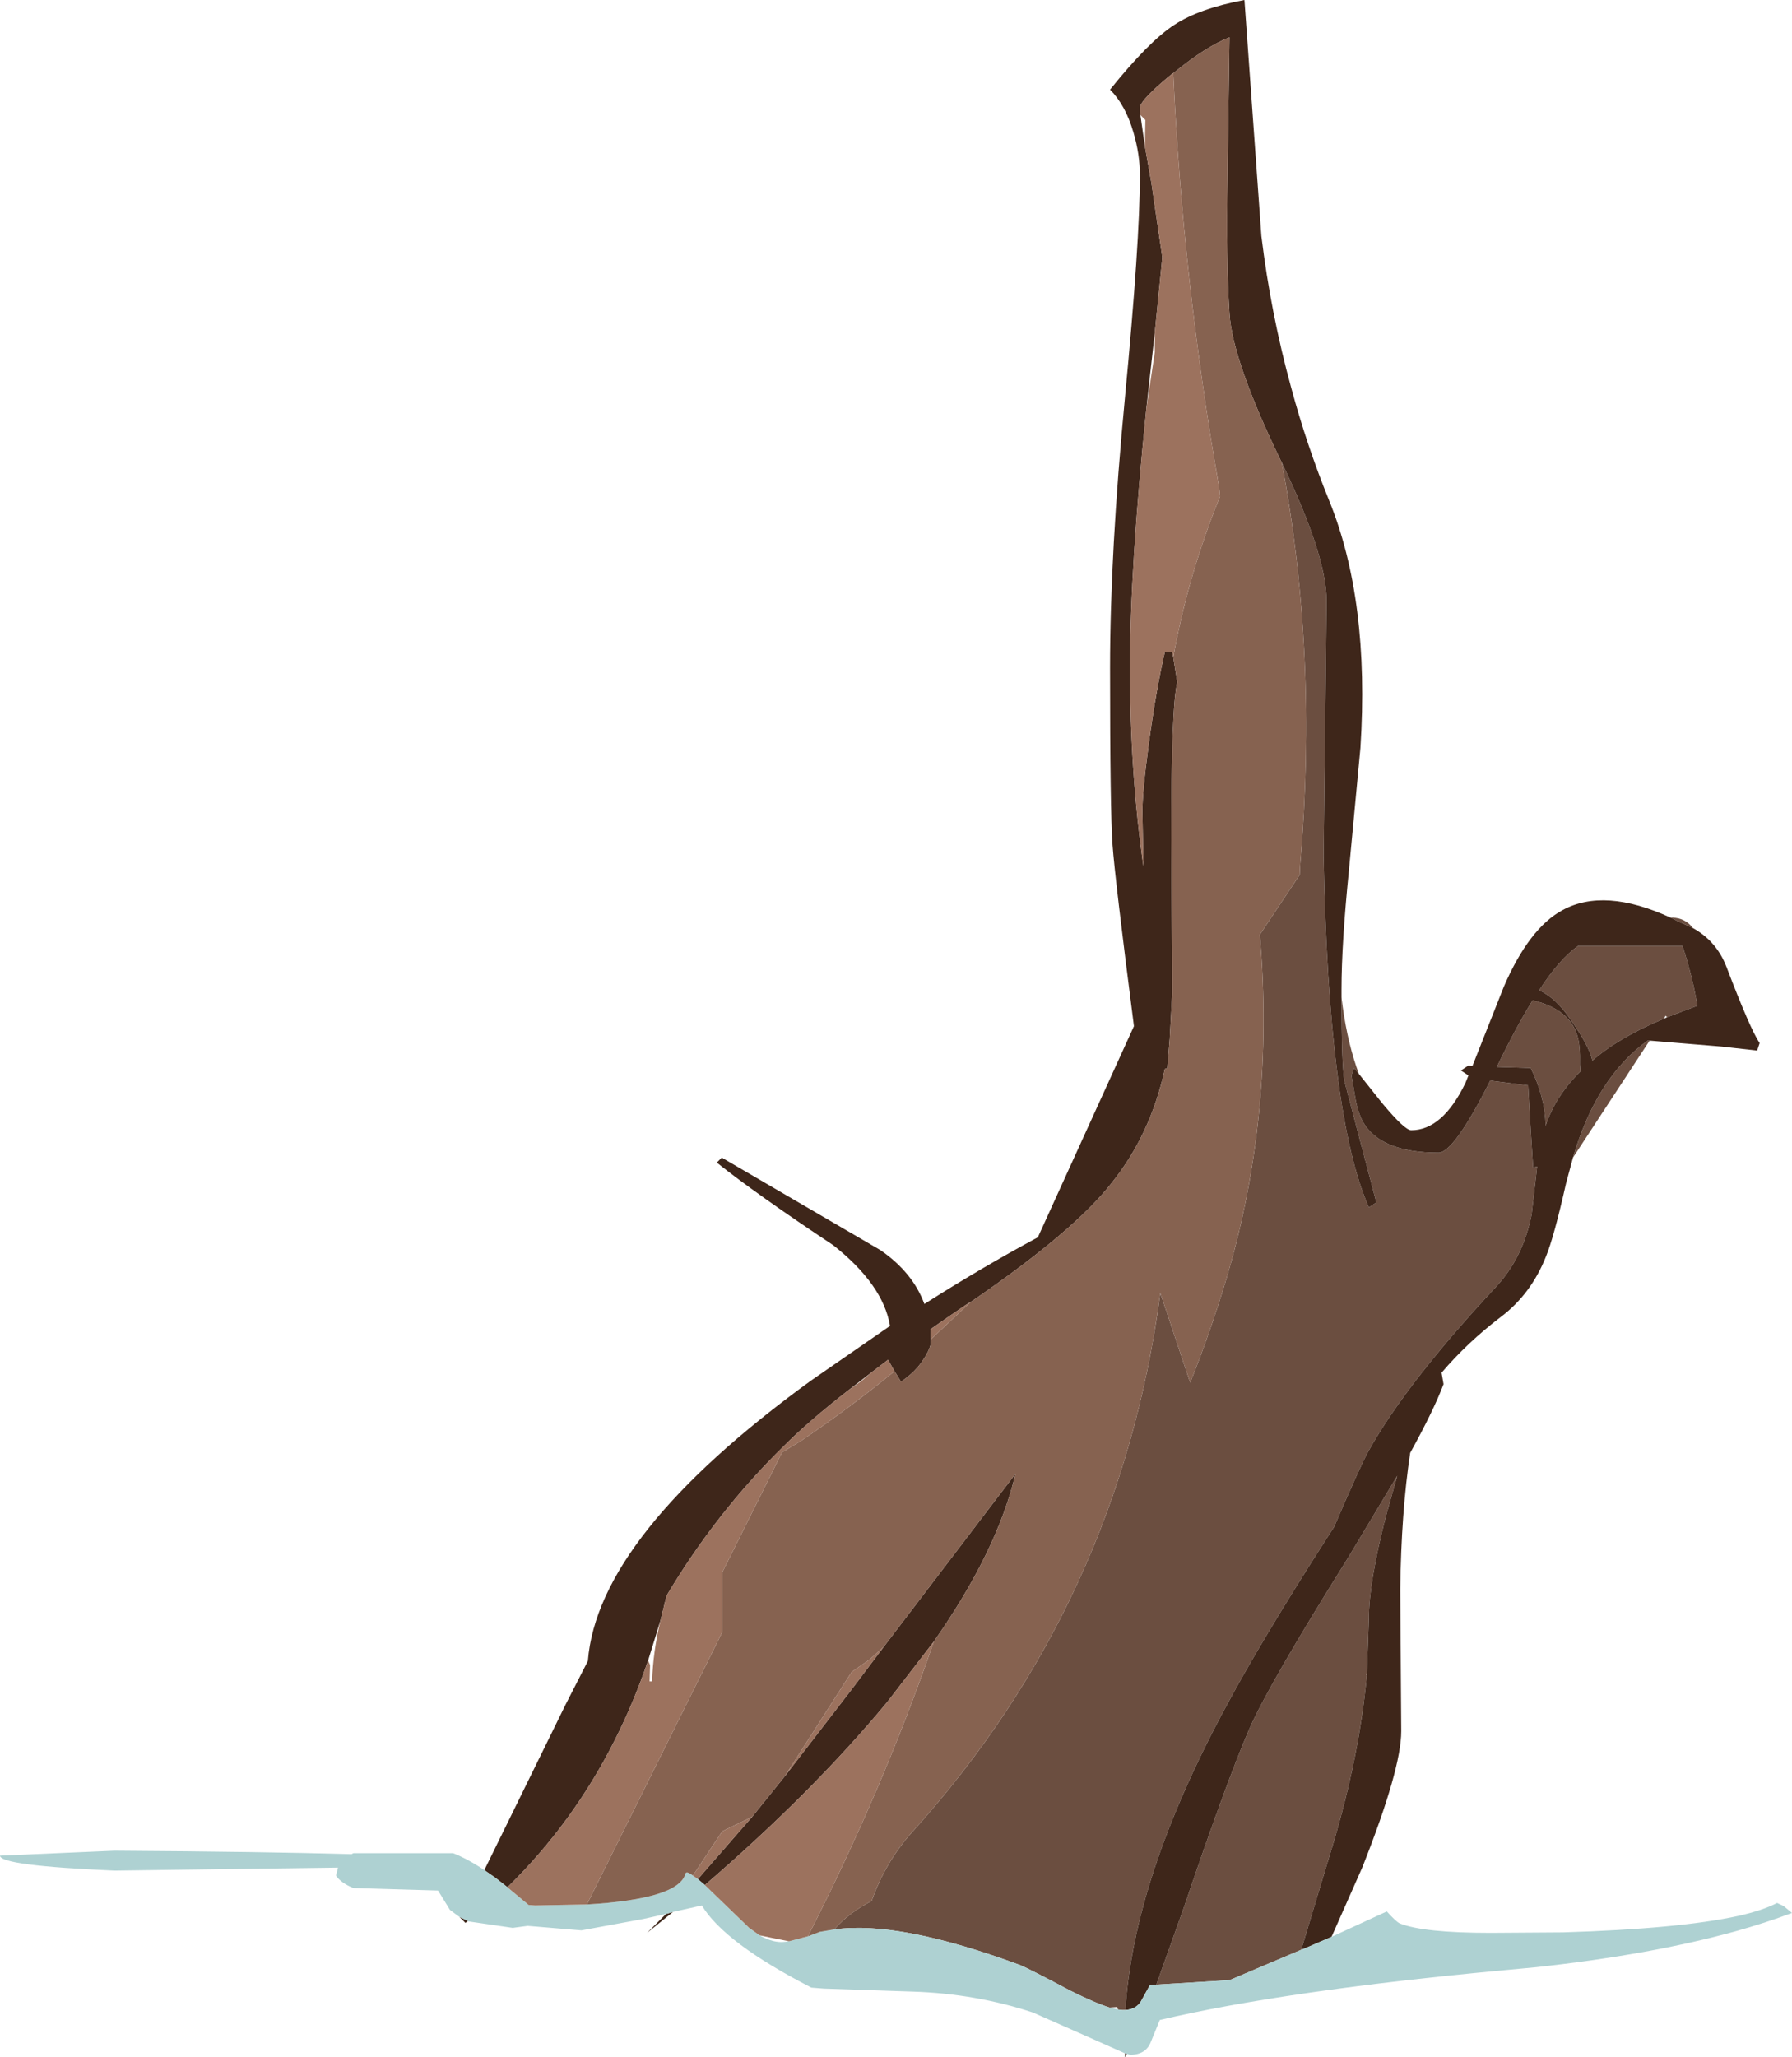 <?xml version="1.0" encoding="UTF-8" standalone="no"?>
<svg xmlns:ffdec="https://www.free-decompiler.com/flash" xmlns:xlink="http://www.w3.org/1999/xlink" ffdec:objectType="shape" height="206.6px" width="180.0px" xmlns="http://www.w3.org/2000/svg">
  <g transform="matrix(1.0, 0.0, 0.0, 1.0, 0.0, 0.0)">
    <path d="M167.8 92.15 L168.0 92.15 Q169.3 92.2 170.05 93.2 L168.5 92.5 167.8 92.15 M165.7 104.5 L158.0 116.25 Q160.35 108.2 165.5 104.5 L165.7 104.5 M134.75 100.15 Q135.2 104.05 136.25 107.15 L136.5 107.85 136.0 107.25 135.75 108.0 136.1 110.05 Q136.35 111.6 136.9 112.65 138.65 115.75 144.5 115.75 146.05 115.75 149.7 108.5 L149.95 108.55 153.5 109.0 153.75 113.4 154.0 117.25 154.4 117.15 153.85 121.95 Q153.0 126.3 150.25 129.25 141.3 138.85 137.5 145.65 136.75 146.95 134.0 153.35 L133.35 154.35 Q126.65 164.8 123.0 171.65 113.85 188.7 113.05 201.85 L112.75 201.85 112.3 201.8 112.2 201.55 111.45 201.6 Q110.0 201.15 107.5 199.9 103.45 197.75 102.5 197.35 90.35 192.85 83.85 193.75 L83.8 193.75 Q85.3 192.05 87.55 190.9 88.95 186.95 91.65 183.95 112.45 160.9 116.55 129.85 L119.55 138.85 Q121.55 133.85 123.1 128.7 128.1 112.1 126.55 93.85 L130.55 87.85 130.6 86.85 Q132.4 65.7 128.75 46.45 133.25 55.8 133.25 60.35 L132.95 85.95 Q133.45 112.1 137.5 121.25 L138.25 120.75 135.05 108.6 Q134.75 107.1 134.75 100.15 M167.45 102.15 L167.3 102.0 167.15 102.3 Q162.75 104.1 159.95 106.5 159.6 105.0 157.8 102.45 156.3 100.2 154.6 99.45 156.65 96.3 158.5 95.0 L169.0 95.0 Q170.0 98.0 170.5 101.0 L167.45 102.15 M158.7 106.9 L158.75 107.6 Q156.25 110.05 155.25 113.05 155.2 110.15 153.75 107.25 L150.35 107.15 Q152.25 103.2 153.95 100.45 157.7 101.35 158.45 104.05 158.75 105.0 158.7 106.9 M116.15 199.3 L118.9 191.6 Q123.2 178.9 125.5 173.6 127.45 169.15 135.4 156.45 L140.35 148.2 139.2 152.3 Q137.5 158.95 137.5 162.5 L137.3 168.05 137.25 168.15 137.3 168.2 Q136.55 176.3 133.9 185.2 L130.7 195.8 123.5 198.85 116.15 199.3" fill="#6b4e40" fill-rule="evenodd" stroke="none"/>
    <path d="M167.8 92.15 L168.5 92.5 170.05 93.2 Q172.4 94.5 173.4 97.05 175.8 103.35 176.75 104.75 L176.5 105.5 172.95 105.1 165.7 104.5 165.5 104.5 Q160.35 108.2 158.0 116.25 L157.3 118.85 Q156.1 124.2 155.3 126.15 153.8 129.95 150.75 132.25 147.4 134.8 144.8 137.85 L145.0 139.0 Q144.0 141.65 141.65 145.9 140.75 151.85 140.65 159.6 L140.75 173.85 Q140.75 177.65 136.85 187.5 L133.75 194.5 131.2 195.6 130.7 195.8 133.9 185.2 Q136.55 176.3 137.3 168.2 L137.3 168.05 137.5 162.5 Q137.5 158.95 139.2 152.3 L140.35 148.2 135.4 156.45 Q127.45 169.15 125.5 173.6 123.2 178.9 118.9 191.6 L116.15 199.3 115.5 199.35 114.7 200.8 Q114.25 201.75 113.05 201.85 113.85 188.7 123.0 171.65 126.65 164.8 133.35 154.35 L134.0 153.35 Q136.75 146.95 137.5 145.65 141.3 138.85 150.25 129.25 153.0 126.3 153.85 121.95 L154.4 117.15 154.0 117.25 153.75 113.4 153.5 109.0 149.95 108.55 149.7 108.5 Q146.05 115.75 144.5 115.75 138.65 115.75 136.9 112.65 136.35 111.6 136.1 110.05 L135.75 108.0 136.0 107.25 136.5 107.85 138.85 110.8 Q141.1 113.5 141.75 113.5 144.9 113.5 147.2 108.75 L147.5 108.0 146.75 107.5 147.5 107.0 147.9 107.05 151.05 99.1 Q153.6 93.2 156.95 91.4 161.15 89.1 167.8 92.15 M113.2 206.25 L113.0 206.6 113.0 206.2 113.2 206.25 M67.6 192.0 L65.0 194.1 66.9 192.2 67.6 192.0 M47.0 192.9 L46.75 193.1 46.15 192.5 47.0 192.9 M48.65 187.8 L56.8 171.2 59.05 166.8 Q60.05 154.2 81.45 138.65 L89.4 133.15 Q88.7 129.0 83.7 125.05 75.95 119.9 72.0 116.75 L72.5 116.25 88.45 125.55 Q91.7 127.8 92.85 130.95 98.5 127.35 104.25 124.25 L113.9 103.05 Q112.0 88.3 111.75 84.85 111.5 81.4 111.5 67.1 111.5 55.55 113.0 39.9 114.5 24.25 114.5 17.6 114.5 15.5 113.85 13.3 113.05 10.55 111.5 9.0 115.4 4.15 117.95 2.5 120.45 0.85 125.0 0.0 L126.7 23.7 Q127.65 31.5 129.7 38.95 131.25 44.7 133.5 50.25 137.6 60.3 136.65 75.1 L135.5 87.35 Q134.75 94.8 134.75 99.35 L134.75 100.15 Q134.75 107.1 135.05 108.6 L138.25 120.75 137.5 121.25 Q133.45 112.1 132.95 85.95 L133.25 60.35 Q133.25 55.8 128.75 46.45 L128.6 46.15 Q123.8 36.2 123.5 31.5 123.15 26.1 123.3 17.65 L123.5 3.75 Q121.15 4.65 117.85 7.35 L117.75 7.4 Q114.5 10.05 114.5 10.85 L114.55 11.55 115.0 14.7 115.65 18.35 116.75 25.85 116.0 33.35 115.15 41.0 Q113.5 57.05 113.5 67.1 113.5 77.6 114.85 87.0 L114.75 81.5 Q114.75 79.45 115.4 74.65 116.1 69.4 117.0 65.5 L117.75 65.5 117.85 66.0 118.25 68.5 Q117.65 70.9 117.65 84.35 L117.75 99.6 117.5 104.15 117.5 104.25 117.25 107.25 117.0 107.35 Q115.6 113.85 111.7 118.75 107.9 123.65 97.5 130.75 L97.0 131.05 Q95.15 132.3 93.45 133.5 L93.5 134.5 93.5 134.75 Q93.5 135.35 92.8 136.45 91.95 137.8 90.5 138.75 L89.85 137.7 89.2 136.55 87.5 137.85 85.3 139.55 Q81.3 142.65 78.75 145.2 71.95 151.85 66.95 160.25 L66.5 162.1 66.35 162.7 65.1 166.75 Q63.65 171.0 61.75 174.75 57.6 183.0 51.1 189.4 L50.95 189.5 49.8 188.6 48.65 187.8 M167.45 102.15 L170.5 101.0 Q170.0 98.0 169.0 95.0 L158.5 95.0 Q156.65 96.3 154.6 99.45 156.3 100.2 157.8 102.45 159.6 105.0 159.95 106.5 162.75 104.1 167.15 102.3 L167.45 102.15 M75.55 182.45 L78.85 178.35 85.55 169.65 88.75 165.4 102.0 148.0 Q100.2 155.7 93.8 164.85 L89.1 170.95 Q81.55 180.05 70.8 189.3 L70.1 188.7 75.55 182.45 M158.7 106.9 Q158.75 105.0 158.45 104.05 157.7 101.35 153.95 100.45 152.25 103.2 150.35 107.15 L153.75 107.25 Q155.2 110.15 155.25 113.05 156.25 110.05 158.75 107.6 L158.7 106.9" fill="#3e261a" fill-rule="evenodd" stroke="none"/>
    <path d="M133.75 194.5 L139.3 191.95 Q140.25 193.0 140.6 193.15 142.95 194.1 149.75 194.1 L157.0 194.05 Q168.65 193.7 174.6 192.4 177.05 191.85 178.5 191.1 L179.15 191.4 180.0 192.1 Q177.35 193.1 174.3 193.95 165.8 196.3 154.3 197.55 L151.1 197.85 Q129.05 199.9 116.5 202.85 L115.6 205.05 Q115.1 206.35 113.5 206.35 L113.2 206.25 113.0 206.2 108.95 204.4 103.75 202.1 Q98.0 200.2 91.65 200.0 L82.75 199.7 81.5 199.6 Q72.75 195.1 70.5 191.35 L67.6 192.0 66.9 192.2 64.65 192.7 58.4 193.85 53.0 193.4 51.5 193.6 47.05 192.95 47.0 192.9 46.15 192.5 45.2 191.8 44.0 189.85 35.5 189.6 Q34.25 189.1 33.75 188.35 L33.95 187.55 11.5 187.85 Q0.0 187.35 0.0 186.35 L11.5 185.85 Q26.7 185.95 35.3 186.2 L35.5 186.1 45.5 186.1 Q46.7 186.55 48.2 187.5 L48.65 187.8 49.8 188.6 50.95 189.5 51.0 189.55 53.1 191.3 53.75 191.35 58.95 191.25 Q68.2 190.7 68.85 188.15 68.95 187.85 69.6 188.35 L70.1 188.7 70.8 189.3 75.25 193.6 76.3 194.35 Q77.7 195.15 78.85 195.0 L79.25 194.95 81.15 194.45 82.35 194.0 83.8 193.75 83.85 193.75 Q90.35 192.85 102.5 197.35 103.45 197.75 107.5 199.9 110.0 201.15 111.45 201.6 L112.3 201.8 112.75 201.85 113.05 201.85 Q114.25 201.75 114.7 200.8 L115.5 199.35 116.15 199.3 123.5 198.85 130.7 195.8 131.2 195.6 133.75 194.5" fill="#aed1d2" fill-rule="evenodd" stroke="none"/>
    <path d="M117.85 7.35 Q121.15 4.65 123.5 3.75 L123.3 17.65 Q123.15 26.1 123.5 31.5 123.8 36.2 128.6 46.15 L128.75 46.45 Q132.4 65.7 130.6 86.85 L130.55 87.85 126.55 93.85 Q128.1 112.1 123.1 128.7 121.55 133.85 119.55 138.85 L116.55 129.85 Q112.45 160.9 91.65 183.95 88.95 186.95 87.55 190.9 85.3 192.05 83.8 193.75 L82.35 194.0 81.15 194.45 Q88.7 179.65 93.8 164.85 100.2 155.7 102.0 148.0 L88.75 165.4 87.35 166.65 85.55 167.9 78.85 178.35 75.55 182.45 72.55 183.9 69.6 188.35 Q68.95 187.85 68.85 188.15 68.2 190.7 58.95 191.25 L72.55 163.9 72.55 157.9 78.55 145.85 80.45 144.7 Q85.4 141.35 89.85 137.7 L90.5 138.75 Q91.95 137.8 92.8 136.45 93.5 135.35 93.5 134.75 L93.5 134.5 97.5 130.75 Q107.9 123.65 111.7 118.75 115.6 113.85 117.0 107.35 L117.25 107.25 117.5 104.25 117.5 104.15 117.75 99.6 117.65 84.35 Q117.65 70.9 118.25 68.5 L117.85 66.0 Q119.35 57.7 122.55 49.85 L122.45 48.9 Q118.8 28.1 117.85 7.35" fill="#866250" fill-rule="evenodd" stroke="none"/>
    <path d="M117.85 7.35 Q118.8 28.1 122.45 48.9 L122.55 49.85 Q119.35 57.7 117.85 66.0 L117.75 65.5 117.0 65.5 Q116.1 69.4 115.4 74.65 114.75 79.45 114.75 81.5 L114.85 87.0 Q113.5 77.6 113.5 67.1 113.5 57.05 115.15 41.0 L115.45 39.0 116.0 35.35 116.0 33.35 116.75 25.85 115.65 18.35 115.0 14.7 115.05 12.05 114.55 11.55 114.5 10.85 Q114.5 10.05 117.75 7.4 L117.85 7.35 M97.5 130.75 L93.5 134.5 93.45 133.5 Q95.15 132.3 97.0 131.05 L97.5 130.75 M89.85 137.7 Q85.4 141.35 80.45 144.7 L78.55 145.85 72.55 157.9 72.55 163.9 58.95 191.25 53.75 191.35 53.1 191.3 51.0 189.55 51.1 189.4 Q57.6 183.0 61.75 174.75 63.65 171.0 65.1 166.75 L65.3 167.2 65.25 168.85 65.5 168.85 Q65.6 165.8 66.35 162.7 L66.5 162.1 66.95 160.25 Q71.95 151.85 78.75 145.2 81.3 142.65 85.3 139.55 L86.5 138.7 87.5 137.85 89.2 136.55 89.85 137.7 M69.6 188.35 L72.55 183.9 75.55 182.45 70.1 188.7 69.6 188.35 M78.85 178.35 L85.55 167.9 87.35 166.65 88.75 165.4 85.55 169.65 78.85 178.35 M93.8 164.85 Q88.7 179.65 81.15 194.45 L79.25 194.95 77.5 194.6 76.3 194.35 75.25 193.6 70.8 189.3 Q81.55 180.05 89.1 170.95 L93.8 164.85" fill="#9c725e" fill-rule="evenodd" stroke="none"/>
  </g>
</svg>
